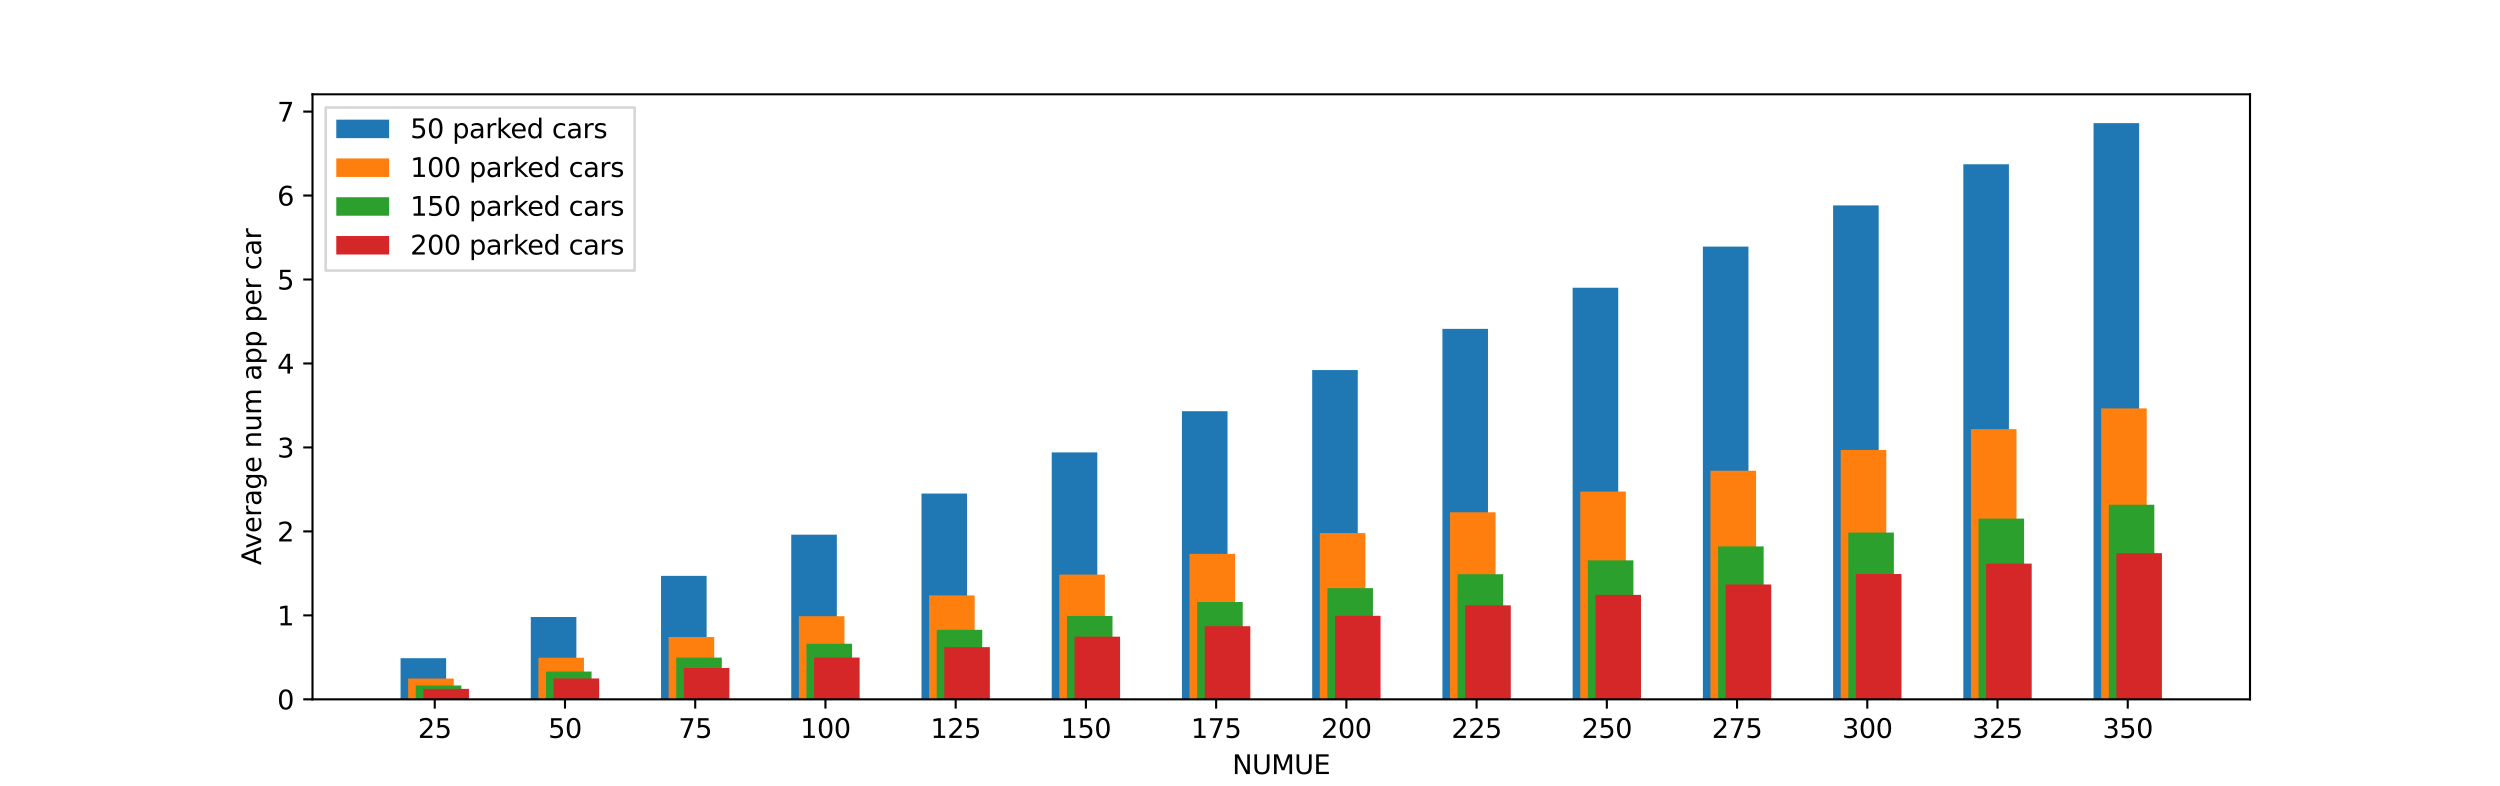 <?xml version="1.0" encoding="utf-8" standalone="no"?>
<!DOCTYPE svg PUBLIC "-//W3C//DTD SVG 1.1//EN"
  "http://www.w3.org/Graphics/SVG/1.1/DTD/svg11.dtd">
<svg xmlns:xlink="http://www.w3.org/1999/xlink" width="946.08pt" height="297.36pt" viewBox="0 0 946.08 297.36" xmlns="http://www.w3.org/2000/svg" version="1.1">
 <defs>
  <style type="text/css">*{stroke-linejoin: round; stroke-linecap: butt}</style>
 </defs>
 <g id="figure_1">
  <g id="patch_1">
   <path d="M 0 297.36 
L 946.08 297.36 
L 946.08 0 
L 0 0 
z
" style="fill: #ffffff"/>
  </g>
  <g id="axes_1">
   <g id="patch_2">
    <path d="M 118.26 264.65 
L 851.472 264.65 
L 851.472 35.683 
L 118.26 35.683 
z
" style="fill: #ffffff"/>
   </g>
   <g id="patch_3">
    <path d="M 151.588 264.65 
L 168.837 264.65 
L 168.837 249.074 
L 151.588 249.074 
z
" clip-path="url(#p5a9c9756d7)" style="fill: #1f77b4"/>
   </g>
   <g id="patch_4">
    <path d="M 200.871 264.65 
L 218.12 264.65 
L 218.12 233.498 
L 200.871 233.498 
z
" clip-path="url(#p5a9c9756d7)" style="fill: #1f77b4"/>
   </g>
   <g id="patch_5">
    <path d="M 250.154 264.65 
L 267.404 264.65 
L 267.404 217.922 
L 250.154 217.922 
z
" clip-path="url(#p5a9c9756d7)" style="fill: #1f77b4"/>
   </g>
   <g id="patch_6">
    <path d="M 299.438 264.65 
L 316.687 264.65 
L 316.687 202.346 
L 299.438 202.346 
z
" clip-path="url(#p5a9c9756d7)" style="fill: #1f77b4"/>
   </g>
   <g id="patch_7">
    <path d="M 348.721 264.65 
L 365.97 264.65 
L 365.97 186.77 
L 348.721 186.77 
z
" clip-path="url(#p5a9c9756d7)" style="fill: #1f77b4"/>
   </g>
   <g id="patch_8">
    <path d="M 398.004 264.65 
L 415.253 264.65 
L 415.253 171.194 
L 398.004 171.194 
z
" clip-path="url(#p5a9c9756d7)" style="fill: #1f77b4"/>
   </g>
   <g id="patch_9">
    <path d="M 447.287 264.65 
L 464.537 264.65 
L 464.537 155.618 
L 447.287 155.618 
z
" clip-path="url(#p5a9c9756d7)" style="fill: #1f77b4"/>
   </g>
   <g id="patch_10">
    <path d="M 496.571 264.65 
L 513.82 264.65 
L 513.82 140.042 
L 496.571 140.042 
z
" clip-path="url(#p5a9c9756d7)" style="fill: #1f77b4"/>
   </g>
   <g id="patch_11">
    <path d="M 545.854 264.65 
L 563.103 264.65 
L 563.103 124.466 
L 545.854 124.466 
z
" clip-path="url(#p5a9c9756d7)" style="fill: #1f77b4"/>
   </g>
   <g id="patch_12">
    <path d="M 595.137 264.65 
L 612.386 264.65 
L 612.386 108.89 
L 595.137 108.89 
z
" clip-path="url(#p5a9c9756d7)" style="fill: #1f77b4"/>
   </g>
   <g id="patch_13">
    <path d="M 644.421 264.65 
L 661.67 264.65 
L 661.67 93.314 
L 644.421 93.314 
z
" clip-path="url(#p5a9c9756d7)" style="fill: #1f77b4"/>
   </g>
   <g id="patch_14">
    <path d="M 693.704 264.65 
L 710.953 264.65 
L 710.953 77.738 
L 693.704 77.738 
z
" clip-path="url(#p5a9c9756d7)" style="fill: #1f77b4"/>
   </g>
   <g id="patch_15">
    <path d="M 742.987 264.65 
L 760.236 264.65 
L 760.236 62.162 
L 742.987 62.162 
z
" clip-path="url(#p5a9c9756d7)" style="fill: #1f77b4"/>
   </g>
   <g id="patch_16">
    <path d="M 792.27 264.65 
L 809.52 264.65 
L 809.52 46.586 
L 792.27 46.586 
z
" clip-path="url(#p5a9c9756d7)" style="fill: #1f77b4"/>
   </g>
   <g id="patch_17">
    <path d="M 154.463 264.65 
L 171.712 264.65 
L 171.712 256.785 
L 154.463 256.785 
z
" clip-path="url(#p5a9c9756d7)" style="fill: #ff7f0e"/>
   </g>
   <g id="patch_18">
    <path d="M 203.746 264.65 
L 220.995 264.65 
L 220.995 248.92 
L 203.746 248.92 
z
" clip-path="url(#p5a9c9756d7)" style="fill: #ff7f0e"/>
   </g>
   <g id="patch_19">
    <path d="M 253.029 264.65 
L 270.278 264.65 
L 270.278 241.055 
L 253.029 241.055 
z
" clip-path="url(#p5a9c9756d7)" style="fill: #ff7f0e"/>
   </g>
   <g id="patch_20">
    <path d="M 302.313 264.65 
L 319.562 264.65 
L 319.562 233.19 
L 302.313 233.19 
z
" clip-path="url(#p5a9c9756d7)" style="fill: #ff7f0e"/>
   </g>
   <g id="patch_21">
    <path d="M 351.596 264.65 
L 368.845 264.65 
L 368.845 225.325 
L 351.596 225.325 
z
" clip-path="url(#p5a9c9756d7)" style="fill: #ff7f0e"/>
   </g>
   <g id="patch_22">
    <path d="M 400.879 264.65 
L 418.128 264.65 
L 418.128 217.46 
L 400.879 217.46 
z
" clip-path="url(#p5a9c9756d7)" style="fill: #ff7f0e"/>
   </g>
   <g id="patch_23">
    <path d="M 450.162 264.65 
L 467.412 264.65 
L 467.412 209.595 
L 450.162 209.595 
z
" clip-path="url(#p5a9c9756d7)" style="fill: #ff7f0e"/>
   </g>
   <g id="patch_24">
    <path d="M 499.446 264.65 
L 516.695 264.65 
L 516.695 201.73 
L 499.446 201.73 
z
" clip-path="url(#p5a9c9756d7)" style="fill: #ff7f0e"/>
   </g>
   <g id="patch_25">
    <path d="M 548.729 264.65 
L 565.978 264.65 
L 565.978 193.864 
L 548.729 193.864 
z
" clip-path="url(#p5a9c9756d7)" style="fill: #ff7f0e"/>
   </g>
   <g id="patch_26">
    <path d="M 598.012 264.65 
L 615.261 264.65 
L 615.261 185.999 
L 598.012 185.999 
z
" clip-path="url(#p5a9c9756d7)" style="fill: #ff7f0e"/>
   </g>
   <g id="patch_27">
    <path d="M 647.295 264.65 
L 664.545 264.65 
L 664.545 178.134 
L 647.295 178.134 
z
" clip-path="url(#p5a9c9756d7)" style="fill: #ff7f0e"/>
   </g>
   <g id="patch_28">
    <path d="M 696.579 264.65 
L 713.828 264.65 
L 713.828 170.269 
L 696.579 170.269 
z
" clip-path="url(#p5a9c9756d7)" style="fill: #ff7f0e"/>
   </g>
   <g id="patch_29">
    <path d="M 745.862 264.65 
L 763.111 264.65 
L 763.111 162.404 
L 745.862 162.404 
z
" clip-path="url(#p5a9c9756d7)" style="fill: #ff7f0e"/>
   </g>
   <g id="patch_30">
    <path d="M 795.145 264.65 
L 812.394 264.65 
L 812.394 154.539 
L 795.145 154.539 
z
" clip-path="url(#p5a9c9756d7)" style="fill: #ff7f0e"/>
   </g>
   <g id="patch_31">
    <path d="M 157.338 264.65 
L 174.587 264.65 
L 174.587 259.39 
L 157.338 259.39 
z
" clip-path="url(#p5a9c9756d7)" style="fill: #2ca02c"/>
   </g>
   <g id="patch_32">
    <path d="M 206.621 264.65 
L 223.87 264.65 
L 223.87 254.129 
L 206.621 254.129 
z
" clip-path="url(#p5a9c9756d7)" style="fill: #2ca02c"/>
   </g>
   <g id="patch_33">
    <path d="M 255.904 264.65 
L 273.153 264.65 
L 273.153 248.868 
L 255.904 248.868 
z
" clip-path="url(#p5a9c9756d7)" style="fill: #2ca02c"/>
   </g>
   <g id="patch_34">
    <path d="M 305.187 264.65 
L 322.437 264.65 
L 322.437 243.607 
L 305.187 243.607 
z
" clip-path="url(#p5a9c9756d7)" style="fill: #2ca02c"/>
   </g>
   <g id="patch_35">
    <path d="M 354.471 264.65 
L 371.72 264.65 
L 371.72 238.347 
L 354.471 238.347 
z
" clip-path="url(#p5a9c9756d7)" style="fill: #2ca02c"/>
   </g>
   <g id="patch_36">
    <path d="M 403.754 264.65 
L 421.003 264.65 
L 421.003 233.086 
L 403.754 233.086 
z
" clip-path="url(#p5a9c9756d7)" style="fill: #2ca02c"/>
   </g>
   <g id="patch_37">
    <path d="M 453.037 264.65 
L 470.286 264.65 
L 470.286 227.825 
L 453.037 227.825 
z
" clip-path="url(#p5a9c9756d7)" style="fill: #2ca02c"/>
   </g>
   <g id="patch_38">
    <path d="M 502.32 264.65 
L 519.57 264.65 
L 519.57 222.564 
L 502.32 222.564 
z
" clip-path="url(#p5a9c9756d7)" style="fill: #2ca02c"/>
   </g>
   <g id="patch_39">
    <path d="M 551.604 264.65 
L 568.853 264.65 
L 568.853 217.303 
L 551.604 217.303 
z
" clip-path="url(#p5a9c9756d7)" style="fill: #2ca02c"/>
   </g>
   <g id="patch_40">
    <path d="M 600.887 264.65 
L 618.136 264.65 
L 618.136 212.043 
L 600.887 212.043 
z
" clip-path="url(#p5a9c9756d7)" style="fill: #2ca02c"/>
   </g>
   <g id="patch_41">
    <path d="M 650.17 264.65 
L 667.419 264.65 
L 667.419 206.782 
L 650.17 206.782 
z
" clip-path="url(#p5a9c9756d7)" style="fill: #2ca02c"/>
   </g>
   <g id="patch_42">
    <path d="M 699.454 264.65 
L 716.703 264.65 
L 716.703 201.521 
L 699.454 201.521 
z
" clip-path="url(#p5a9c9756d7)" style="fill: #2ca02c"/>
   </g>
   <g id="patch_43">
    <path d="M 748.737 264.65 
L 765.986 264.65 
L 765.986 196.26 
L 748.737 196.26 
z
" clip-path="url(#p5a9c9756d7)" style="fill: #2ca02c"/>
   </g>
   <g id="patch_44">
    <path d="M 798.02 264.65 
L 815.269 264.65 
L 815.269 191 
L 798.02 191 
z
" clip-path="url(#p5a9c9756d7)" style="fill: #2ca02c"/>
   </g>
   <g id="patch_45">
    <path d="M 160.212 264.65 
L 177.462 264.65 
L 177.462 260.698 
L 160.212 260.698 
z
" clip-path="url(#p5a9c9756d7)" style="fill: #d62728"/>
   </g>
   <g id="patch_46">
    <path d="M 209.496 264.65 
L 226.745 264.65 
L 226.745 256.746 
L 209.496 256.746 
z
" clip-path="url(#p5a9c9756d7)" style="fill: #d62728"/>
   </g>
   <g id="patch_47">
    <path d="M 258.779 264.65 
L 276.028 264.65 
L 276.028 252.794 
L 258.779 252.794 
z
" clip-path="url(#p5a9c9756d7)" style="fill: #d62728"/>
   </g>
   <g id="patch_48">
    <path d="M 308.062 264.65 
L 325.311 264.65 
L 325.311 248.842 
L 308.062 248.842 
z
" clip-path="url(#p5a9c9756d7)" style="fill: #d62728"/>
   </g>
   <g id="patch_49">
    <path d="M 357.346 264.65 
L 374.595 264.65 
L 374.595 244.89 
L 357.346 244.89 
z
" clip-path="url(#p5a9c9756d7)" style="fill: #d62728"/>
   </g>
   <g id="patch_50">
    <path d="M 406.629 264.65 
L 423.878 264.65 
L 423.878 240.938 
L 406.629 240.938 
z
" clip-path="url(#p5a9c9756d7)" style="fill: #d62728"/>
   </g>
   <g id="patch_51">
    <path d="M 455.912 264.65 
L 473.161 264.65 
L 473.161 236.986 
L 455.912 236.986 
z
" clip-path="url(#p5a9c9756d7)" style="fill: #d62728"/>
   </g>
   <g id="patch_52">
    <path d="M 505.195 264.65 
L 522.445 264.65 
L 522.445 233.033 
L 505.195 233.033 
z
" clip-path="url(#p5a9c9756d7)" style="fill: #d62728"/>
   </g>
   <g id="patch_53">
    <path d="M 554.479 264.65 
L 571.728 264.65 
L 571.728 229.081 
L 554.479 229.081 
z
" clip-path="url(#p5a9c9756d7)" style="fill: #d62728"/>
   </g>
   <g id="patch_54">
    <path d="M 603.762 264.65 
L 621.011 264.65 
L 621.011 225.129 
L 603.762 225.129 
z
" clip-path="url(#p5a9c9756d7)" style="fill: #d62728"/>
   </g>
   <g id="patch_55">
    <path d="M 653.045 264.65 
L 670.294 264.65 
L 670.294 221.177 
L 653.045 221.177 
z
" clip-path="url(#p5a9c9756d7)" style="fill: #d62728"/>
   </g>
   <g id="patch_56">
    <path d="M 702.328 264.65 
L 719.578 264.65 
L 719.578 217.225 
L 702.328 217.225 
z
" clip-path="url(#p5a9c9756d7)" style="fill: #d62728"/>
   </g>
   <g id="patch_57">
    <path d="M 751.612 264.65 
L 768.861 264.65 
L 768.861 213.273 
L 751.612 213.273 
z
" clip-path="url(#p5a9c9756d7)" style="fill: #d62728"/>
   </g>
   <g id="patch_58">
    <path d="M 800.895 264.65 
L 818.144 264.65 
L 818.144 209.321 
L 800.895 209.321 
z
" clip-path="url(#p5a9c9756d7)" style="fill: #d62728"/>
   </g>
   <g id="matplotlib.axis_1">
    <g id="xtick_1">
     <g id="line2d_1">
      <defs>
       <path id="m92eb746c1e" d="M 0 0 
L 0 3.5 
" style="stroke: #000000; stroke-width: 0.8"/>
      </defs>
      <g>
       <use xlink:href="#m92eb746c1e" x="164.525" y="264.65" style="stroke: #000000; stroke-width: 0.8"/>
      </g>
     </g>
     <g id="text_1">
      <!-- 25 -->
      <g transform="translate(158.162 279.249)scale(0.1 -0.1)">
       <defs>
        <path id="DejaVuSans-32" d="M 1228 531 
L 3431 531 
L 3431 0 
L 469 0 
L 469 531 
Q 828 903 1448 1529 
Q 2069 2156 2228 2338 
Q 2531 2678 2651 2914 
Q 2772 3150 2772 3378 
Q 2772 3750 2511 3984 
Q 2250 4219 1831 4219 
Q 1534 4219 1204 4116 
Q 875 4013 500 3803 
L 500 4441 
Q 881 4594 1212 4672 
Q 1544 4750 1819 4750 
Q 2544 4750 2975 4387 
Q 3406 4025 3406 3419 
Q 3406 3131 3298 2873 
Q 3191 2616 2906 2266 
Q 2828 2175 2409 1742 
Q 1991 1309 1228 531 
z
" transform="scale(0.016)"/>
        <path id="DejaVuSans-35" d="M 691 4666 
L 3169 4666 
L 3169 4134 
L 1269 4134 
L 1269 2991 
Q 1406 3038 1543 3061 
Q 1681 3084 1819 3084 
Q 2600 3084 3056 2656 
Q 3513 2228 3513 1497 
Q 3513 744 3044 326 
Q 2575 -91 1722 -91 
Q 1428 -91 1123 -41 
Q 819 9 494 109 
L 494 744 
Q 775 591 1075 516 
Q 1375 441 1709 441 
Q 2250 441 2565 725 
Q 2881 1009 2881 1497 
Q 2881 1984 2565 2268 
Q 2250 2553 1709 2553 
Q 1456 2553 1204 2497 
Q 953 2441 691 2322 
L 691 4666 
z
" transform="scale(0.016)"/>
       </defs>
       <use xlink:href="#DejaVuSans-32"/>
       <use xlink:href="#DejaVuSans-35" x="63.623"/>
      </g>
     </g>
    </g>
    <g id="xtick_2">
     <g id="line2d_2">
      <g>
       <use xlink:href="#m92eb746c1e" x="213.808" y="264.65" style="stroke: #000000; stroke-width: 0.8"/>
      </g>
     </g>
     <g id="text_2">
      <!-- 50 -->
      <g transform="translate(207.445 279.249)scale(0.1 -0.1)">
       <defs>
        <path id="DejaVuSans-30" d="M 2034 4250 
Q 1547 4250 1301 3770 
Q 1056 3291 1056 2328 
Q 1056 1369 1301 889 
Q 1547 409 2034 409 
Q 2525 409 2770 889 
Q 3016 1369 3016 2328 
Q 3016 3291 2770 3770 
Q 2525 4250 2034 4250 
z
M 2034 4750 
Q 2819 4750 3233 4129 
Q 3647 3509 3647 2328 
Q 3647 1150 3233 529 
Q 2819 -91 2034 -91 
Q 1250 -91 836 529 
Q 422 1150 422 2328 
Q 422 3509 836 4129 
Q 1250 4750 2034 4750 
z
" transform="scale(0.016)"/>
       </defs>
       <use xlink:href="#DejaVuSans-35"/>
       <use xlink:href="#DejaVuSans-30" x="63.623"/>
      </g>
     </g>
    </g>
    <g id="xtick_3">
     <g id="line2d_3">
      <g>
       <use xlink:href="#m92eb746c1e" x="263.091" y="264.65" style="stroke: #000000; stroke-width: 0.8"/>
      </g>
     </g>
     <g id="text_3">
      <!-- 75 -->
      <g transform="translate(256.729 279.249)scale(0.1 -0.1)">
       <defs>
        <path id="DejaVuSans-37" d="M 525 4666 
L 3525 4666 
L 3525 4397 
L 1831 0 
L 1172 0 
L 2766 4134 
L 525 4134 
L 525 4666 
z
" transform="scale(0.016)"/>
       </defs>
       <use xlink:href="#DejaVuSans-37"/>
       <use xlink:href="#DejaVuSans-35" x="63.623"/>
      </g>
     </g>
    </g>
    <g id="xtick_4">
     <g id="line2d_4">
      <g>
       <use xlink:href="#m92eb746c1e" x="312.375" y="264.65" style="stroke: #000000; stroke-width: 0.8"/>
      </g>
     </g>
     <g id="text_4">
      <!-- 100 -->
      <g transform="translate(302.831 279.249)scale(0.1 -0.1)">
       <defs>
        <path id="DejaVuSans-31" d="M 794 531 
L 1825 531 
L 1825 4091 
L 703 3866 
L 703 4441 
L 1819 4666 
L 2450 4666 
L 2450 531 
L 3481 531 
L 3481 0 
L 794 0 
L 794 531 
z
" transform="scale(0.016)"/>
       </defs>
       <use xlink:href="#DejaVuSans-31"/>
       <use xlink:href="#DejaVuSans-30" x="63.623"/>
       <use xlink:href="#DejaVuSans-30" x="127.246"/>
      </g>
     </g>
    </g>
    <g id="xtick_5">
     <g id="line2d_5">
      <g>
       <use xlink:href="#m92eb746c1e" x="361.658" y="264.65" style="stroke: #000000; stroke-width: 0.8"/>
      </g>
     </g>
     <g id="text_5">
      <!-- 125 -->
      <g transform="translate(352.114 279.249)scale(0.1 -0.1)">
       <use xlink:href="#DejaVuSans-31"/>
       <use xlink:href="#DejaVuSans-32" x="63.623"/>
       <use xlink:href="#DejaVuSans-35" x="127.246"/>
      </g>
     </g>
    </g>
    <g id="xtick_6">
     <g id="line2d_6">
      <g>
       <use xlink:href="#m92eb746c1e" x="410.941" y="264.65" style="stroke: #000000; stroke-width: 0.8"/>
      </g>
     </g>
     <g id="text_6">
      <!-- 150 -->
      <g transform="translate(401.397 279.249)scale(0.1 -0.1)">
       <use xlink:href="#DejaVuSans-31"/>
       <use xlink:href="#DejaVuSans-35" x="63.623"/>
       <use xlink:href="#DejaVuSans-30" x="127.246"/>
      </g>
     </g>
    </g>
    <g id="xtick_7">
     <g id="line2d_7">
      <g>
       <use xlink:href="#m92eb746c1e" x="460.224" y="264.65" style="stroke: #000000; stroke-width: 0.8"/>
      </g>
     </g>
     <g id="text_7">
      <!-- 175 -->
      <g transform="translate(450.681 279.249)scale(0.1 -0.1)">
       <use xlink:href="#DejaVuSans-31"/>
       <use xlink:href="#DejaVuSans-37" x="63.623"/>
       <use xlink:href="#DejaVuSans-35" x="127.246"/>
      </g>
     </g>
    </g>
    <g id="xtick_8">
     <g id="line2d_8">
      <g>
       <use xlink:href="#m92eb746c1e" x="509.508" y="264.65" style="stroke: #000000; stroke-width: 0.8"/>
      </g>
     </g>
     <g id="text_8">
      <!-- 200 -->
      <g transform="translate(499.964 279.249)scale(0.1 -0.1)">
       <use xlink:href="#DejaVuSans-32"/>
       <use xlink:href="#DejaVuSans-30" x="63.623"/>
       <use xlink:href="#DejaVuSans-30" x="127.246"/>
      </g>
     </g>
    </g>
    <g id="xtick_9">
     <g id="line2d_9">
      <g>
       <use xlink:href="#m92eb746c1e" x="558.791" y="264.65" style="stroke: #000000; stroke-width: 0.8"/>
      </g>
     </g>
     <g id="text_9">
      <!-- 225 -->
      <g transform="translate(549.247 279.249)scale(0.1 -0.1)">
       <use xlink:href="#DejaVuSans-32"/>
       <use xlink:href="#DejaVuSans-32" x="63.623"/>
       <use xlink:href="#DejaVuSans-35" x="127.246"/>
      </g>
     </g>
    </g>
    <g id="xtick_10">
     <g id="line2d_10">
      <g>
       <use xlink:href="#m92eb746c1e" x="608.074" y="264.65" style="stroke: #000000; stroke-width: 0.8"/>
      </g>
     </g>
     <g id="text_10">
      <!-- 250 -->
      <g transform="translate(598.53 279.249)scale(0.1 -0.1)">
       <use xlink:href="#DejaVuSans-32"/>
       <use xlink:href="#DejaVuSans-35" x="63.623"/>
       <use xlink:href="#DejaVuSans-30" x="127.246"/>
      </g>
     </g>
    </g>
    <g id="xtick_11">
     <g id="line2d_11">
      <g>
       <use xlink:href="#m92eb746c1e" x="657.357" y="264.65" style="stroke: #000000; stroke-width: 0.8"/>
      </g>
     </g>
     <g id="text_11">
      <!-- 275 -->
      <g transform="translate(647.814 279.249)scale(0.1 -0.1)">
       <use xlink:href="#DejaVuSans-32"/>
       <use xlink:href="#DejaVuSans-37" x="63.623"/>
       <use xlink:href="#DejaVuSans-35" x="127.246"/>
      </g>
     </g>
    </g>
    <g id="xtick_12">
     <g id="line2d_12">
      <g>
       <use xlink:href="#m92eb746c1e" x="706.641" y="264.65" style="stroke: #000000; stroke-width: 0.8"/>
      </g>
     </g>
     <g id="text_12">
      <!-- 300 -->
      <g transform="translate(697.097 279.249)scale(0.1 -0.1)">
       <defs>
        <path id="DejaVuSans-33" d="M 2597 2516 
Q 3050 2419 3304 2112 
Q 3559 1806 3559 1356 
Q 3559 666 3084 287 
Q 2609 -91 1734 -91 
Q 1441 -91 1130 -33 
Q 819 25 488 141 
L 488 750 
Q 750 597 1062 519 
Q 1375 441 1716 441 
Q 2309 441 2620 675 
Q 2931 909 2931 1356 
Q 2931 1769 2642 2001 
Q 2353 2234 1838 2234 
L 1294 2234 
L 1294 2753 
L 1863 2753 
Q 2328 2753 2575 2939 
Q 2822 3125 2822 3475 
Q 2822 3834 2567 4026 
Q 2313 4219 1838 4219 
Q 1578 4219 1281 4162 
Q 984 4106 628 3988 
L 628 4550 
Q 988 4650 1302 4700 
Q 1616 4750 1894 4750 
Q 2613 4750 3031 4423 
Q 3450 4097 3450 3541 
Q 3450 3153 3228 2886 
Q 3006 2619 2597 2516 
z
" transform="scale(0.016)"/>
       </defs>
       <use xlink:href="#DejaVuSans-33"/>
       <use xlink:href="#DejaVuSans-30" x="63.623"/>
       <use xlink:href="#DejaVuSans-30" x="127.246"/>
      </g>
     </g>
    </g>
    <g id="xtick_13">
     <g id="line2d_13">
      <g>
       <use xlink:href="#m92eb746c1e" x="755.924" y="264.65" style="stroke: #000000; stroke-width: 0.8"/>
      </g>
     </g>
     <g id="text_13">
      <!-- 325 -->
      <g transform="translate(746.38 279.249)scale(0.1 -0.1)">
       <use xlink:href="#DejaVuSans-33"/>
       <use xlink:href="#DejaVuSans-32" x="63.623"/>
       <use xlink:href="#DejaVuSans-35" x="127.246"/>
      </g>
     </g>
    </g>
    <g id="xtick_14">
     <g id="line2d_14">
      <g>
       <use xlink:href="#m92eb746c1e" x="805.207" y="264.65" style="stroke: #000000; stroke-width: 0.8"/>
      </g>
     </g>
     <g id="text_14">
      <!-- 350 -->
      <g transform="translate(795.664 279.249)scale(0.1 -0.1)">
       <use xlink:href="#DejaVuSans-33"/>
       <use xlink:href="#DejaVuSans-35" x="63.623"/>
       <use xlink:href="#DejaVuSans-30" x="127.246"/>
      </g>
     </g>
    </g>
    <g id="text_15">
     <!-- NUMUE -->
     <g transform="translate(466.333 292.927)scale(0.1 -0.1)">
      <defs>
       <path id="DejaVuSans-4e" d="M 628 4666 
L 1478 4666 
L 3547 763 
L 3547 4666 
L 4159 4666 
L 4159 0 
L 3309 0 
L 1241 3903 
L 1241 0 
L 628 0 
L 628 4666 
z
" transform="scale(0.016)"/>
       <path id="DejaVuSans-55" d="M 556 4666 
L 1191 4666 
L 1191 1831 
Q 1191 1081 1462 751 
Q 1734 422 2344 422 
Q 2950 422 3222 751 
Q 3494 1081 3494 1831 
L 3494 4666 
L 4128 4666 
L 4128 1753 
Q 4128 841 3676 375 
Q 3225 -91 2344 -91 
Q 1459 -91 1007 375 
Q 556 841 556 1753 
L 556 4666 
z
" transform="scale(0.016)"/>
       <path id="DejaVuSans-4d" d="M 628 4666 
L 1569 4666 
L 2759 1491 
L 3956 4666 
L 4897 4666 
L 4897 0 
L 4281 0 
L 4281 4097 
L 3078 897 
L 2444 897 
L 1241 4097 
L 1241 0 
L 628 0 
L 628 4666 
z
" transform="scale(0.016)"/>
       <path id="DejaVuSans-45" d="M 628 4666 
L 3578 4666 
L 3578 4134 
L 1259 4134 
L 1259 2753 
L 3481 2753 
L 3481 2222 
L 1259 2222 
L 1259 531 
L 3634 531 
L 3634 0 
L 628 0 
L 628 4666 
z
" transform="scale(0.016)"/>
      </defs>
      <use xlink:href="#DejaVuSans-4e"/>
      <use xlink:href="#DejaVuSans-55" x="74.805"/>
      <use xlink:href="#DejaVuSans-4d" x="147.998"/>
      <use xlink:href="#DejaVuSans-55" x="234.277"/>
      <use xlink:href="#DejaVuSans-45" x="307.471"/>
     </g>
    </g>
   </g>
   <g id="matplotlib.axis_2">
    <g id="ytick_1">
     <g id="line2d_15">
      <defs>
       <path id="m18cc93a022" d="M 0 0 
L -3.5 0 
" style="stroke: #000000; stroke-width: 0.8"/>
      </defs>
      <g>
       <use xlink:href="#m18cc93a022" x="118.26" y="264.65" style="stroke: #000000; stroke-width: 0.8"/>
      </g>
     </g>
     <g id="text_16">
      <!-- 0 -->
      <g transform="translate(104.897 268.45)scale(0.1 -0.1)">
       <use xlink:href="#DejaVuSans-30"/>
      </g>
     </g>
    </g>
    <g id="ytick_2">
     <g id="line2d_16">
      <g>
       <use xlink:href="#m18cc93a022" x="118.26" y="232.875" style="stroke: #000000; stroke-width: 0.8"/>
      </g>
     </g>
     <g id="text_17">
      <!-- 1 -->
      <g transform="translate(104.897 236.675)scale(0.1 -0.1)">
       <use xlink:href="#DejaVuSans-31"/>
      </g>
     </g>
    </g>
    <g id="ytick_3">
     <g id="line2d_17">
      <g>
       <use xlink:href="#m18cc93a022" x="118.26" y="201.1" style="stroke: #000000; stroke-width: 0.8"/>
      </g>
     </g>
     <g id="text_18">
      <!-- 2 -->
      <g transform="translate(104.897 204.9)scale(0.1 -0.1)">
       <use xlink:href="#DejaVuSans-32"/>
      </g>
     </g>
    </g>
    <g id="ytick_4">
     <g id="line2d_18">
      <g>
       <use xlink:href="#m18cc93a022" x="118.26" y="169.325" style="stroke: #000000; stroke-width: 0.8"/>
      </g>
     </g>
     <g id="text_19">
      <!-- 3 -->
      <g transform="translate(104.897 173.124)scale(0.1 -0.1)">
       <use xlink:href="#DejaVuSans-33"/>
      </g>
     </g>
    </g>
    <g id="ytick_5">
     <g id="line2d_19">
      <g>
       <use xlink:href="#m18cc93a022" x="118.26" y="137.55" style="stroke: #000000; stroke-width: 0.8"/>
      </g>
     </g>
     <g id="text_20">
      <!-- 4 -->
      <g transform="translate(104.897 141.349)scale(0.1 -0.1)">
       <defs>
        <path id="DejaVuSans-34" d="M 2419 4116 
L 825 1625 
L 2419 1625 
L 2419 4116 
z
M 2253 4666 
L 3047 4666 
L 3047 1625 
L 3713 1625 
L 3713 1100 
L 3047 1100 
L 3047 0 
L 2419 0 
L 2419 1100 
L 313 1100 
L 313 1709 
L 2253 4666 
z
" transform="scale(0.016)"/>
       </defs>
       <use xlink:href="#DejaVuSans-34"/>
      </g>
     </g>
    </g>
    <g id="ytick_6">
     <g id="line2d_20">
      <g>
       <use xlink:href="#m18cc93a022" x="118.26" y="105.775" style="stroke: #000000; stroke-width: 0.8"/>
      </g>
     </g>
     <g id="text_21">
      <!-- 5 -->
      <g transform="translate(104.897 109.574)scale(0.1 -0.1)">
       <use xlink:href="#DejaVuSans-35"/>
      </g>
     </g>
    </g>
    <g id="ytick_7">
     <g id="line2d_21">
      <g>
       <use xlink:href="#m18cc93a022" x="118.26" y="74" style="stroke: #000000; stroke-width: 0.8"/>
      </g>
     </g>
     <g id="text_22">
      <!-- 6 -->
      <g transform="translate(104.897 77.799)scale(0.1 -0.1)">
       <defs>
        <path id="DejaVuSans-36" d="M 2113 2584 
Q 1688 2584 1439 2293 
Q 1191 2003 1191 1497 
Q 1191 994 1439 701 
Q 1688 409 2113 409 
Q 2538 409 2786 701 
Q 3034 994 3034 1497 
Q 3034 2003 2786 2293 
Q 2538 2584 2113 2584 
z
M 3366 4563 
L 3366 3988 
Q 3128 4100 2886 4159 
Q 2644 4219 2406 4219 
Q 1781 4219 1451 3797 
Q 1122 3375 1075 2522 
Q 1259 2794 1537 2939 
Q 1816 3084 2150 3084 
Q 2853 3084 3261 2657 
Q 3669 2231 3669 1497 
Q 3669 778 3244 343 
Q 2819 -91 2113 -91 
Q 1303 -91 875 529 
Q 447 1150 447 2328 
Q 447 3434 972 4092 
Q 1497 4750 2381 4750 
Q 2619 4750 2861 4703 
Q 3103 4656 3366 4563 
z
" transform="scale(0.016)"/>
       </defs>
       <use xlink:href="#DejaVuSans-36"/>
      </g>
     </g>
    </g>
    <g id="ytick_8">
     <g id="line2d_22">
      <g>
       <use xlink:href="#m18cc93a022" x="118.26" y="42.225" style="stroke: #000000; stroke-width: 0.8"/>
      </g>
     </g>
     <g id="text_23">
      <!-- 7 -->
      <g transform="translate(104.897 46.024)scale(0.1 -0.1)">
       <use xlink:href="#DejaVuSans-37"/>
      </g>
     </g>
    </g>
    <g id="text_24">
     <!-- Average num app per car -->
     <g transform="translate(98.818 213.851)rotate(-90)scale(0.1 -0.1)">
      <defs>
       <path id="DejaVuSans-41" d="M 2188 4044 
L 1331 1722 
L 3047 1722 
L 2188 4044 
z
M 1831 4666 
L 2547 4666 
L 4325 0 
L 3669 0 
L 3244 1197 
L 1141 1197 
L 716 0 
L 50 0 
L 1831 4666 
z
" transform="scale(0.016)"/>
       <path id="DejaVuSans-76" d="M 191 3500 
L 800 3500 
L 1894 563 
L 2988 3500 
L 3597 3500 
L 2284 0 
L 1503 0 
L 191 3500 
z
" transform="scale(0.016)"/>
       <path id="DejaVuSans-65" d="M 3597 1894 
L 3597 1613 
L 953 1613 
Q 991 1019 1311 708 
Q 1631 397 2203 397 
Q 2534 397 2845 478 
Q 3156 559 3463 722 
L 3463 178 
Q 3153 47 2828 -22 
Q 2503 -91 2169 -91 
Q 1331 -91 842 396 
Q 353 884 353 1716 
Q 353 2575 817 3079 
Q 1281 3584 2069 3584 
Q 2775 3584 3186 3129 
Q 3597 2675 3597 1894 
z
M 3022 2063 
Q 3016 2534 2758 2815 
Q 2500 3097 2075 3097 
Q 1594 3097 1305 2825 
Q 1016 2553 972 2059 
L 3022 2063 
z
" transform="scale(0.016)"/>
       <path id="DejaVuSans-72" d="M 2631 2963 
Q 2534 3019 2420 3045 
Q 2306 3072 2169 3072 
Q 1681 3072 1420 2755 
Q 1159 2438 1159 1844 
L 1159 0 
L 581 0 
L 581 3500 
L 1159 3500 
L 1159 2956 
Q 1341 3275 1631 3429 
Q 1922 3584 2338 3584 
Q 2397 3584 2469 3576 
Q 2541 3569 2628 3553 
L 2631 2963 
z
" transform="scale(0.016)"/>
       <path id="DejaVuSans-61" d="M 2194 1759 
Q 1497 1759 1228 1600 
Q 959 1441 959 1056 
Q 959 750 1161 570 
Q 1363 391 1709 391 
Q 2188 391 2477 730 
Q 2766 1069 2766 1631 
L 2766 1759 
L 2194 1759 
z
M 3341 1997 
L 3341 0 
L 2766 0 
L 2766 531 
Q 2569 213 2275 61 
Q 1981 -91 1556 -91 
Q 1019 -91 701 211 
Q 384 513 384 1019 
Q 384 1609 779 1909 
Q 1175 2209 1959 2209 
L 2766 2209 
L 2766 2266 
Q 2766 2663 2505 2880 
Q 2244 3097 1772 3097 
Q 1472 3097 1187 3025 
Q 903 2953 641 2809 
L 641 3341 
Q 956 3463 1253 3523 
Q 1550 3584 1831 3584 
Q 2591 3584 2966 3190 
Q 3341 2797 3341 1997 
z
" transform="scale(0.016)"/>
       <path id="DejaVuSans-67" d="M 2906 1791 
Q 2906 2416 2648 2759 
Q 2391 3103 1925 3103 
Q 1463 3103 1205 2759 
Q 947 2416 947 1791 
Q 947 1169 1205 825 
Q 1463 481 1925 481 
Q 2391 481 2648 825 
Q 2906 1169 2906 1791 
z
M 3481 434 
Q 3481 -459 3084 -895 
Q 2688 -1331 1869 -1331 
Q 1566 -1331 1297 -1286 
Q 1028 -1241 775 -1147 
L 775 -588 
Q 1028 -725 1275 -790 
Q 1522 -856 1778 -856 
Q 2344 -856 2625 -561 
Q 2906 -266 2906 331 
L 2906 616 
Q 2728 306 2450 153 
Q 2172 0 1784 0 
Q 1141 0 747 490 
Q 353 981 353 1791 
Q 353 2603 747 3093 
Q 1141 3584 1784 3584 
Q 2172 3584 2450 3431 
Q 2728 3278 2906 2969 
L 2906 3500 
L 3481 3500 
L 3481 434 
z
" transform="scale(0.016)"/>
       <path id="DejaVuSans-20" transform="scale(0.016)"/>
       <path id="DejaVuSans-6e" d="M 3513 2113 
L 3513 0 
L 2938 0 
L 2938 2094 
Q 2938 2591 2744 2837 
Q 2550 3084 2163 3084 
Q 1697 3084 1428 2787 
Q 1159 2491 1159 1978 
L 1159 0 
L 581 0 
L 581 3500 
L 1159 3500 
L 1159 2956 
Q 1366 3272 1645 3428 
Q 1925 3584 2291 3584 
Q 2894 3584 3203 3211 
Q 3513 2838 3513 2113 
z
" transform="scale(0.016)"/>
       <path id="DejaVuSans-75" d="M 544 1381 
L 544 3500 
L 1119 3500 
L 1119 1403 
Q 1119 906 1312 657 
Q 1506 409 1894 409 
Q 2359 409 2629 706 
Q 2900 1003 2900 1516 
L 2900 3500 
L 3475 3500 
L 3475 0 
L 2900 0 
L 2900 538 
Q 2691 219 2414 64 
Q 2138 -91 1772 -91 
Q 1169 -91 856 284 
Q 544 659 544 1381 
z
M 1991 3584 
L 1991 3584 
z
" transform="scale(0.016)"/>
       <path id="DejaVuSans-6d" d="M 3328 2828 
Q 3544 3216 3844 3400 
Q 4144 3584 4550 3584 
Q 5097 3584 5394 3201 
Q 5691 2819 5691 2113 
L 5691 0 
L 5113 0 
L 5113 2094 
Q 5113 2597 4934 2840 
Q 4756 3084 4391 3084 
Q 3944 3084 3684 2787 
Q 3425 2491 3425 1978 
L 3425 0 
L 2847 0 
L 2847 2094 
Q 2847 2600 2669 2842 
Q 2491 3084 2119 3084 
Q 1678 3084 1418 2786 
Q 1159 2488 1159 1978 
L 1159 0 
L 581 0 
L 581 3500 
L 1159 3500 
L 1159 2956 
Q 1356 3278 1631 3431 
Q 1906 3584 2284 3584 
Q 2666 3584 2933 3390 
Q 3200 3197 3328 2828 
z
" transform="scale(0.016)"/>
       <path id="DejaVuSans-70" d="M 1159 525 
L 1159 -1331 
L 581 -1331 
L 581 3500 
L 1159 3500 
L 1159 2969 
Q 1341 3281 1617 3432 
Q 1894 3584 2278 3584 
Q 2916 3584 3314 3078 
Q 3713 2572 3713 1747 
Q 3713 922 3314 415 
Q 2916 -91 2278 -91 
Q 1894 -91 1617 61 
Q 1341 213 1159 525 
z
M 3116 1747 
Q 3116 2381 2855 2742 
Q 2594 3103 2138 3103 
Q 1681 3103 1420 2742 
Q 1159 2381 1159 1747 
Q 1159 1113 1420 752 
Q 1681 391 2138 391 
Q 2594 391 2855 752 
Q 3116 1113 3116 1747 
z
" transform="scale(0.016)"/>
       <path id="DejaVuSans-63" d="M 3122 3366 
L 3122 2828 
Q 2878 2963 2633 3030 
Q 2388 3097 2138 3097 
Q 1578 3097 1268 2742 
Q 959 2388 959 1747 
Q 959 1106 1268 751 
Q 1578 397 2138 397 
Q 2388 397 2633 464 
Q 2878 531 3122 666 
L 3122 134 
Q 2881 22 2623 -34 
Q 2366 -91 2075 -91 
Q 1284 -91 818 406 
Q 353 903 353 1747 
Q 353 2603 823 3093 
Q 1294 3584 2113 3584 
Q 2378 3584 2631 3529 
Q 2884 3475 3122 3366 
z
" transform="scale(0.016)"/>
      </defs>
      <use xlink:href="#DejaVuSans-41"/>
      <use xlink:href="#DejaVuSans-76" x="62.533"/>
      <use xlink:href="#DejaVuSans-65" x="121.713"/>
      <use xlink:href="#DejaVuSans-72" x="183.236"/>
      <use xlink:href="#DejaVuSans-61" x="224.35"/>
      <use xlink:href="#DejaVuSans-67" x="285.629"/>
      <use xlink:href="#DejaVuSans-65" x="349.105"/>
      <use xlink:href="#DejaVuSans-20" x="410.629"/>
      <use xlink:href="#DejaVuSans-6e" x="442.416"/>
      <use xlink:href="#DejaVuSans-75" x="505.795"/>
      <use xlink:href="#DejaVuSans-6d" x="569.174"/>
      <use xlink:href="#DejaVuSans-20" x="666.586"/>
      <use xlink:href="#DejaVuSans-61" x="698.373"/>
      <use xlink:href="#DejaVuSans-70" x="759.652"/>
      <use xlink:href="#DejaVuSans-70" x="823.129"/>
      <use xlink:href="#DejaVuSans-20" x="886.605"/>
      <use xlink:href="#DejaVuSans-70" x="918.393"/>
      <use xlink:href="#DejaVuSans-65" x="981.869"/>
      <use xlink:href="#DejaVuSans-72" x="1043.393"/>
      <use xlink:href="#DejaVuSans-20" x="1084.506"/>
      <use xlink:href="#DejaVuSans-63" x="1116.293"/>
      <use xlink:href="#DejaVuSans-61" x="1171.273"/>
      <use xlink:href="#DejaVuSans-72" x="1232.553"/>
     </g>
    </g>
   </g>
   <g id="patch_59">
    <path d="M 118.26 264.65 
L 118.26 35.683 
" style="fill: none; stroke: #000000; stroke-width: 0.8; stroke-linejoin: miter; stroke-linecap: square"/>
   </g>
   <g id="patch_60">
    <path d="M 851.472 264.65 
L 851.472 35.683 
" style="fill: none; stroke: #000000; stroke-width: 0.8; stroke-linejoin: miter; stroke-linecap: square"/>
   </g>
   <g id="patch_61">
    <path d="M 118.26 264.65 
L 851.472 264.65 
" style="fill: none; stroke: #000000; stroke-width: 0.8; stroke-linejoin: miter; stroke-linecap: square"/>
   </g>
   <g id="patch_62">
    <path d="M 118.26 35.683 
L 851.472 35.683 
" style="fill: none; stroke: #000000; stroke-width: 0.8; stroke-linejoin: miter; stroke-linecap: square"/>
   </g>
   <g id="legend_1">
    <g id="patch_63">
     <path d="M 123.26 102.396 
L 240.168 102.396 
L 240.168 40.683 
L 123.26 40.683 
z
" style="fill: #ffffff; opacity: 0.8; stroke: #cccccc; stroke-linejoin: miter"/>
    </g>
    <g id="patch_64">
     <path d="M 127.26 52.282 
L 147.26 52.282 
L 147.26 45.282 
L 127.26 45.282 
z
" style="fill: #1f77b4"/>
    </g>
    <g id="text_25">
     <!-- 50 parked cars -->
     <g transform="translate(155.26 52.282)scale(0.1 -0.1)">
      <defs>
       <path id="DejaVuSans-6b" d="M 581 4863 
L 1159 4863 
L 1159 1991 
L 2875 3500 
L 3609 3500 
L 1753 1863 
L 3688 0 
L 2938 0 
L 1159 1709 
L 1159 0 
L 581 0 
L 581 4863 
z
" transform="scale(0.016)"/>
       <path id="DejaVuSans-64" d="M 2906 2969 
L 2906 4863 
L 3481 4863 
L 3481 0 
L 2906 0 
L 2906 525 
Q 2725 213 2448 61 
Q 2172 -91 1784 -91 
Q 1150 -91 751 415 
Q 353 922 353 1747 
Q 353 2572 751 3078 
Q 1150 3584 1784 3584 
Q 2172 3584 2448 3432 
Q 2725 3281 2906 2969 
z
M 947 1747 
Q 947 1113 1208 752 
Q 1469 391 1925 391 
Q 2381 391 2643 752 
Q 2906 1113 2906 1747 
Q 2906 2381 2643 2742 
Q 2381 3103 1925 3103 
Q 1469 3103 1208 2742 
Q 947 2381 947 1747 
z
" transform="scale(0.016)"/>
       <path id="DejaVuSans-73" d="M 2834 3397 
L 2834 2853 
Q 2591 2978 2328 3040 
Q 2066 3103 1784 3103 
Q 1356 3103 1142 2972 
Q 928 2841 928 2578 
Q 928 2378 1081 2264 
Q 1234 2150 1697 2047 
L 1894 2003 
Q 2506 1872 2764 1633 
Q 3022 1394 3022 966 
Q 3022 478 2636 193 
Q 2250 -91 1575 -91 
Q 1294 -91 989 -36 
Q 684 19 347 128 
L 347 722 
Q 666 556 975 473 
Q 1284 391 1588 391 
Q 1994 391 2212 530 
Q 2431 669 2431 922 
Q 2431 1156 2273 1281 
Q 2116 1406 1581 1522 
L 1381 1569 
Q 847 1681 609 1914 
Q 372 2147 372 2553 
Q 372 3047 722 3315 
Q 1072 3584 1716 3584 
Q 2034 3584 2315 3537 
Q 2597 3491 2834 3397 
z
" transform="scale(0.016)"/>
      </defs>
      <use xlink:href="#DejaVuSans-35"/>
      <use xlink:href="#DejaVuSans-30" x="63.623"/>
      <use xlink:href="#DejaVuSans-20" x="127.246"/>
      <use xlink:href="#DejaVuSans-70" x="159.033"/>
      <use xlink:href="#DejaVuSans-61" x="222.51"/>
      <use xlink:href="#DejaVuSans-72" x="283.789"/>
      <use xlink:href="#DejaVuSans-6b" x="324.902"/>
      <use xlink:href="#DejaVuSans-65" x="379.188"/>
      <use xlink:href="#DejaVuSans-64" x="440.711"/>
      <use xlink:href="#DejaVuSans-20" x="504.188"/>
      <use xlink:href="#DejaVuSans-63" x="535.975"/>
      <use xlink:href="#DejaVuSans-61" x="590.955"/>
      <use xlink:href="#DejaVuSans-72" x="652.234"/>
      <use xlink:href="#DejaVuSans-73" x="693.348"/>
     </g>
    </g>
    <g id="patch_65">
     <path d="M 127.26 66.96 
L 147.26 66.96 
L 147.26 59.96 
L 127.26 59.96 
z
" style="fill: #ff7f0e"/>
    </g>
    <g id="text_26">
     <!-- 100 parked cars -->
     <g transform="translate(155.26 66.96)scale(0.1 -0.1)">
      <use xlink:href="#DejaVuSans-31"/>
      <use xlink:href="#DejaVuSans-30" x="63.623"/>
      <use xlink:href="#DejaVuSans-30" x="127.246"/>
      <use xlink:href="#DejaVuSans-20" x="190.869"/>
      <use xlink:href="#DejaVuSans-70" x="222.656"/>
      <use xlink:href="#DejaVuSans-61" x="286.133"/>
      <use xlink:href="#DejaVuSans-72" x="347.412"/>
      <use xlink:href="#DejaVuSans-6b" x="388.525"/>
      <use xlink:href="#DejaVuSans-65" x="442.811"/>
      <use xlink:href="#DejaVuSans-64" x="504.334"/>
      <use xlink:href="#DejaVuSans-20" x="567.811"/>
      <use xlink:href="#DejaVuSans-63" x="599.598"/>
      <use xlink:href="#DejaVuSans-61" x="654.578"/>
      <use xlink:href="#DejaVuSans-72" x="715.857"/>
      <use xlink:href="#DejaVuSans-73" x="756.971"/>
     </g>
    </g>
    <g id="patch_66">
     <path d="M 127.26 81.638 
L 147.26 81.638 
L 147.26 74.638 
L 127.26 74.638 
z
" style="fill: #2ca02c"/>
    </g>
    <g id="text_27">
     <!-- 150 parked cars -->
     <g transform="translate(155.26 81.638)scale(0.1 -0.1)">
      <use xlink:href="#DejaVuSans-31"/>
      <use xlink:href="#DejaVuSans-35" x="63.623"/>
      <use xlink:href="#DejaVuSans-30" x="127.246"/>
      <use xlink:href="#DejaVuSans-20" x="190.869"/>
      <use xlink:href="#DejaVuSans-70" x="222.656"/>
      <use xlink:href="#DejaVuSans-61" x="286.133"/>
      <use xlink:href="#DejaVuSans-72" x="347.412"/>
      <use xlink:href="#DejaVuSans-6b" x="388.525"/>
      <use xlink:href="#DejaVuSans-65" x="442.811"/>
      <use xlink:href="#DejaVuSans-64" x="504.334"/>
      <use xlink:href="#DejaVuSans-20" x="567.811"/>
      <use xlink:href="#DejaVuSans-63" x="599.598"/>
      <use xlink:href="#DejaVuSans-61" x="654.578"/>
      <use xlink:href="#DejaVuSans-72" x="715.857"/>
      <use xlink:href="#DejaVuSans-73" x="756.971"/>
     </g>
    </g>
    <g id="patch_67">
     <path d="M 127.26 96.316 
L 147.26 96.316 
L 147.26 89.316 
L 127.26 89.316 
z
" style="fill: #d62728"/>
    </g>
    <g id="text_28">
     <!-- 200 parked cars -->
     <g transform="translate(155.26 96.316)scale(0.1 -0.1)">
      <use xlink:href="#DejaVuSans-32"/>
      <use xlink:href="#DejaVuSans-30" x="63.623"/>
      <use xlink:href="#DejaVuSans-30" x="127.246"/>
      <use xlink:href="#DejaVuSans-20" x="190.869"/>
      <use xlink:href="#DejaVuSans-70" x="222.656"/>
      <use xlink:href="#DejaVuSans-61" x="286.133"/>
      <use xlink:href="#DejaVuSans-72" x="347.412"/>
      <use xlink:href="#DejaVuSans-6b" x="388.525"/>
      <use xlink:href="#DejaVuSans-65" x="442.811"/>
      <use xlink:href="#DejaVuSans-64" x="504.334"/>
      <use xlink:href="#DejaVuSans-20" x="567.811"/>
      <use xlink:href="#DejaVuSans-63" x="599.598"/>
      <use xlink:href="#DejaVuSans-61" x="654.578"/>
      <use xlink:href="#DejaVuSans-72" x="715.857"/>
      <use xlink:href="#DejaVuSans-73" x="756.971"/>
     </g>
    </g>
   </g>
  </g>
 </g>
 <defs>
  <clipPath id="p5a9c9756d7">
   <rect x="118.26" y="35.683" width="733.212" height="228.967"/>
  </clipPath>
 </defs>
</svg>

